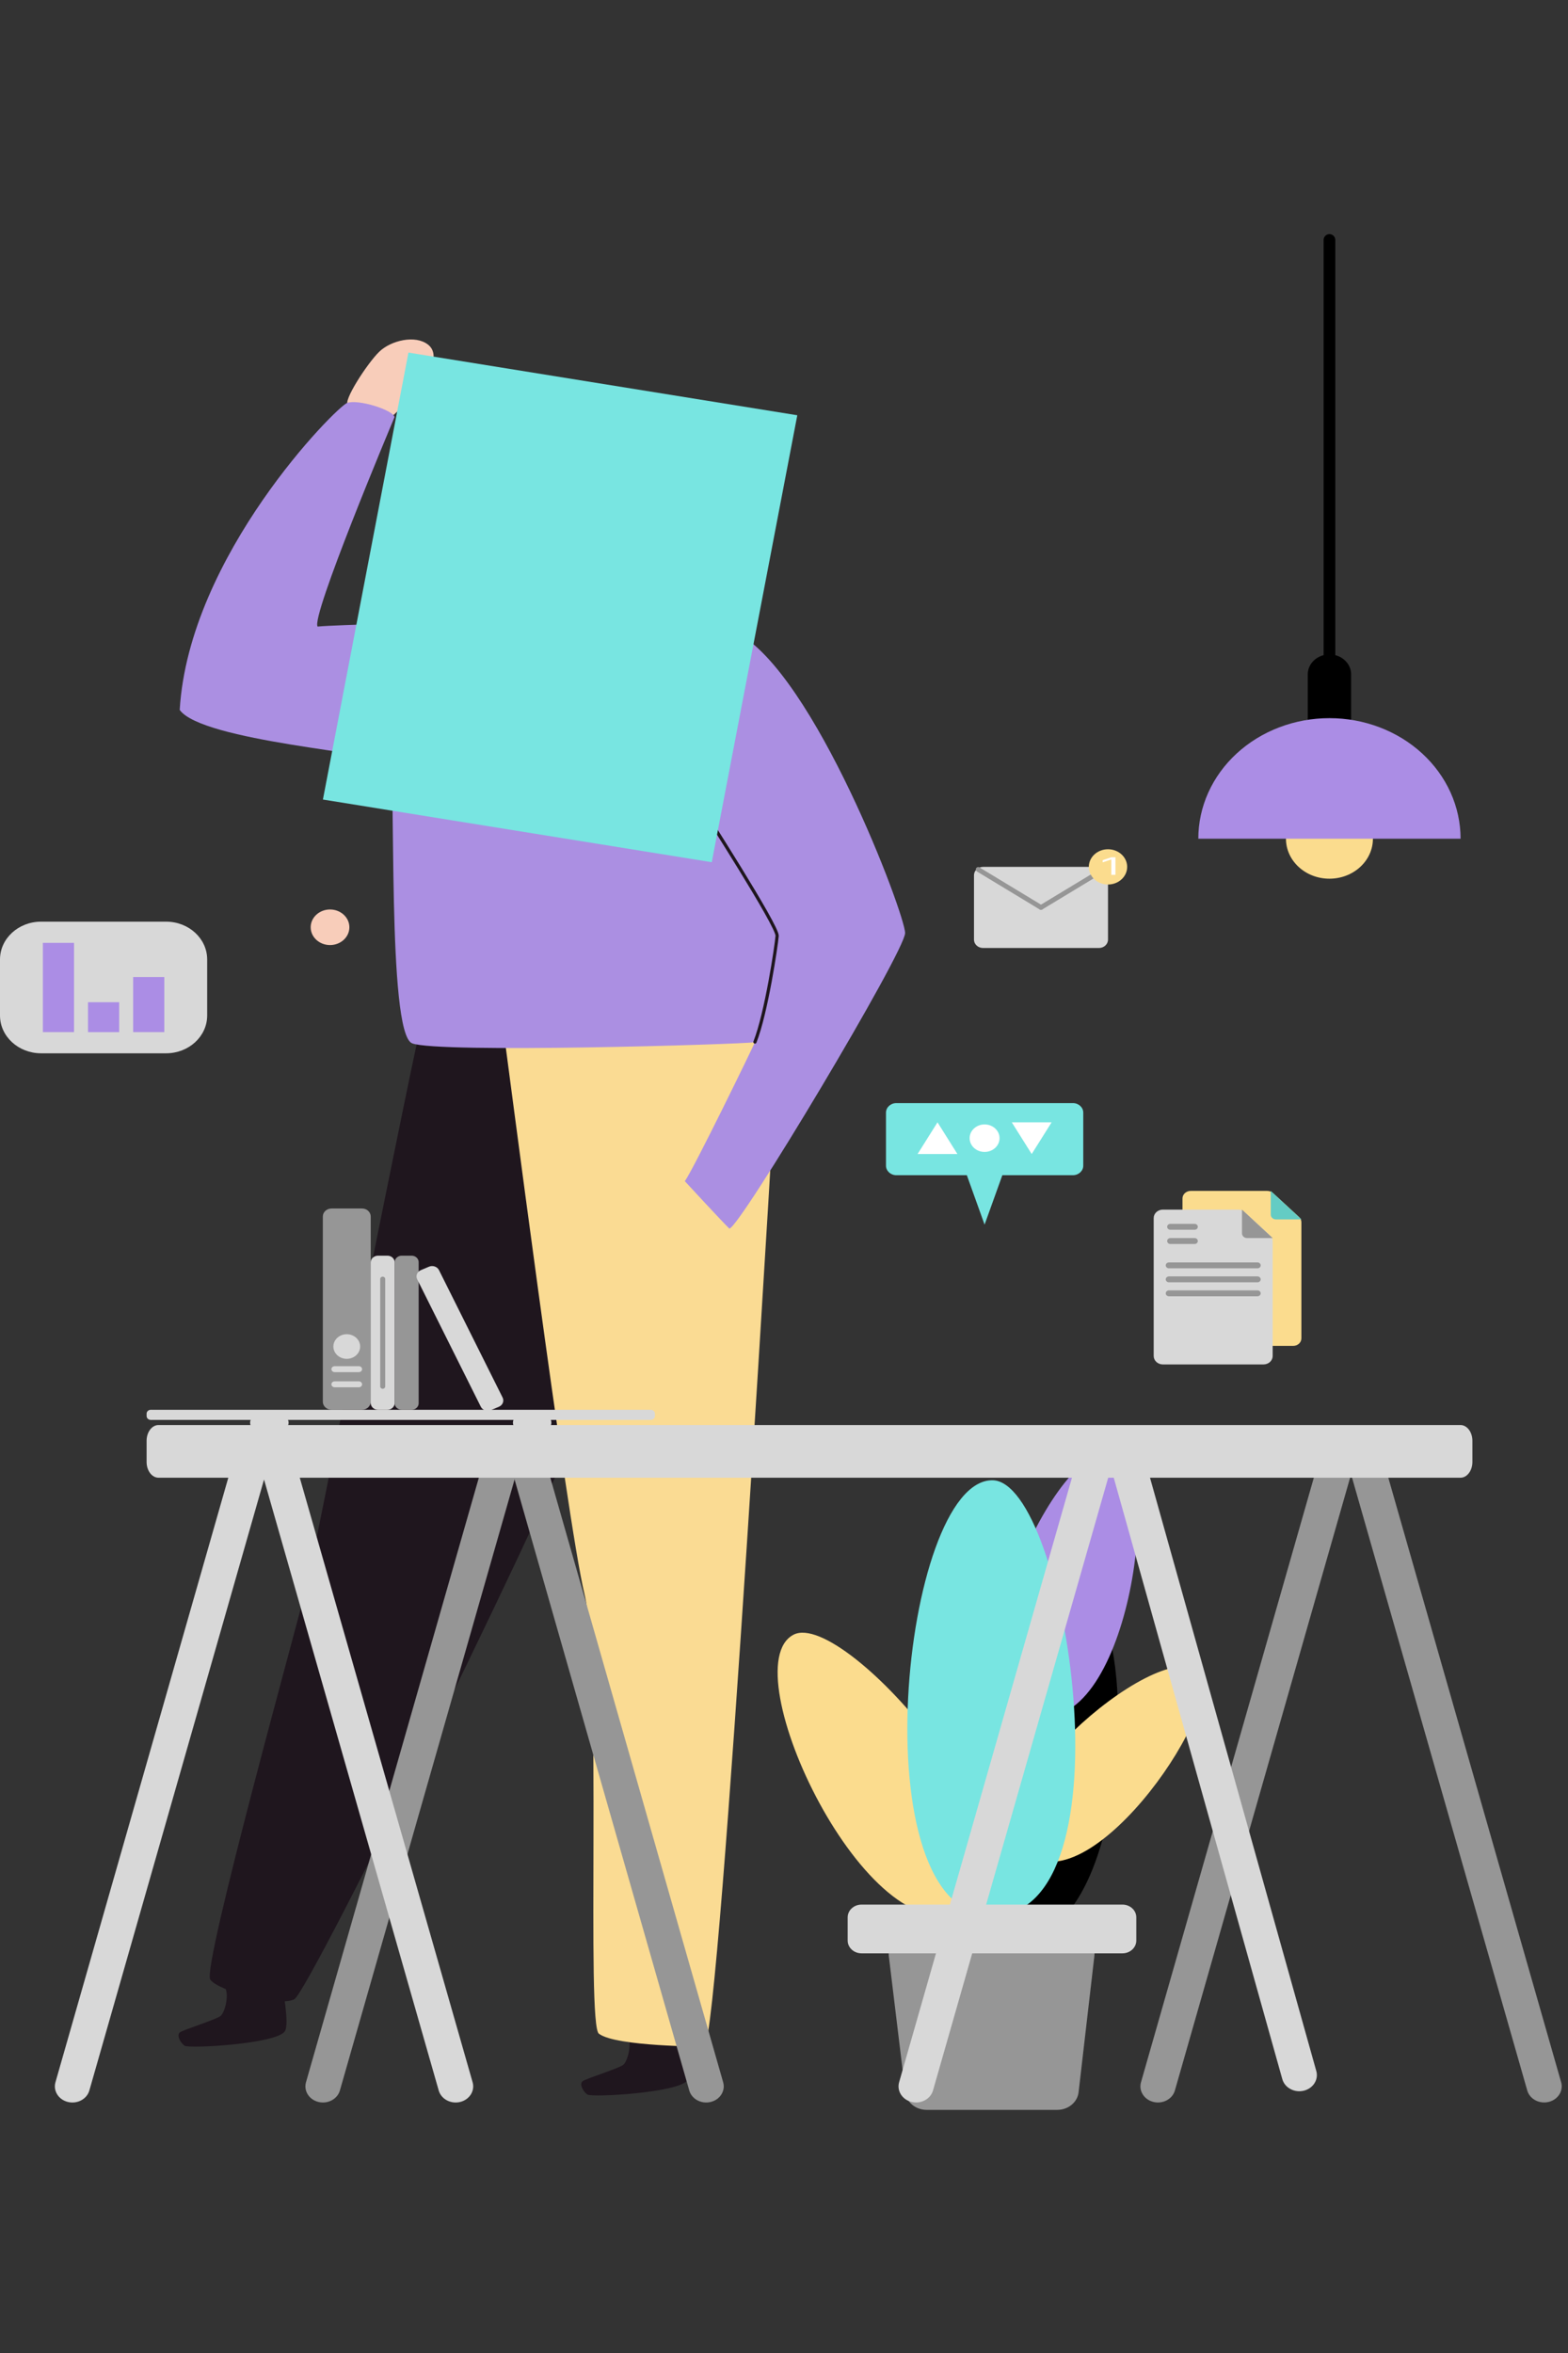 <svg width="268" height="402" viewBox="0 0 268 402" fill="none" xmlns="http://www.w3.org/2000/svg">
<rect x="0" y="0" width="268" height="402" fill="#333333" stroke="none"/>
<g clip-path="url(#clip0_1048_79645)">
<path d="M116.978 346.846C117.13 347.926 118.366 354.222 117.508 355.402C115.968 357.543 101.158 358.384 100.381 357.834C99.603 357.284 99 356.025 99.567 355.574C100.134 355.124 105.816 353.361 106.536 352.764C107.255 352.168 107.989 349.384 107.357 347.999" fill="#1F161E"/>
<path d="M48.14 338.508C48.293 339.582 49.521 345.885 48.671 347.064C47.13 349.199 32.321 350.04 31.543 349.497C30.766 348.953 30.162 347.687 30.729 347.237C31.296 346.786 36.979 345.017 37.698 344.42C38.417 343.824 39.151 341.04 38.519 339.661" fill="#1F161E"/>
<path d="M72.353 173.473C71.27 176.443 53.627 265.677 52.515 270.515C51.403 275.353 34.465 336.188 35.932 338.203C37.4 340.218 47.726 342.909 50.306 341.563C52.886 340.218 97.845 248.777 101.173 237.377C104.501 225.977 101.173 166.362 101.173 166.362L72.353 173.473Z" fill="#1F161E"/>
<path d="M85.811 174.136C86.494 179.021 96.842 259.553 99.887 272.278C102.931 285.003 100.141 346.508 102.394 347.469C105.3 349.656 120.401 349.656 120.401 349.656C123.14 347.469 132.827 180.108 132.827 180.108C132.827 180.108 108.759 160.397 85.811 174.136Z" fill="#FADB93"/>
<path d="M94.698 109.212C94.698 110.935 105.119 111.034 105.111 109.212V97.666H94.698V109.212Z" fill="#F8CDBA"/>
<path d="M105.097 104.533C105.097 103.505 101.674 99.118 99.69 99.714C102.139 98.919 104.174 97.063 105.075 97.64L105.097 104.533Z" fill="#1F161E"/>
<path d="M94.996 102.22C102.465 102.22 108.52 96.698 108.52 89.886C108.52 83.074 102.465 77.552 94.996 77.552C87.528 77.552 81.473 83.074 81.473 89.886C81.473 96.698 87.528 102.22 94.996 102.22Z" fill="#F8CDBA"/>
<path d="M82.264 94.86C83.499 94.746 84.448 94.178 84.383 93.591C84.318 93.004 83.264 92.62 82.028 92.734C80.793 92.848 79.844 93.416 79.909 94.003C79.974 94.59 81.028 94.974 82.264 94.86Z" fill="#FA9E9F"/>
<path d="M96.749 93.532C97.991 93.414 98.943 92.841 98.876 92.251C98.808 91.661 97.748 91.278 96.506 91.396C95.265 91.513 94.313 92.087 94.38 92.677C94.447 93.267 95.508 93.649 96.749 93.532Z" fill="#FA9E9F"/>
<path d="M87.751 91.072C87.388 91.655 85.499 94.154 87.875 94.87" stroke="#1F161E" stroke-width="0.69" stroke-miterlimit="10" stroke-linecap="round"/>
<path d="M92.707 97.103C93.376 97.023 94.335 96.182 94.807 95.439" stroke="#1F161E" stroke-width="0.69" stroke-miterlimit="10" stroke-linecap="round"/>
<path d="M105.932 91.072C107.578 91.072 108.912 89.855 108.912 88.355C108.912 86.854 107.578 85.637 105.932 85.637C104.287 85.637 102.953 86.854 102.953 88.355C102.953 89.855 104.287 91.072 105.932 91.072Z" fill="#F8CDBA"/>
<path d="M103.898 90.754C103.898 94.366 108.258 96.719 109.755 96.719C109.993 96.748 110.235 96.73 110.464 96.664C110.693 96.599 110.903 96.488 111.08 96.34C111.257 96.192 111.396 96.01 111.487 95.807C111.579 95.605 111.62 95.386 111.608 95.168C111.608 93.657 110.627 92.358 108.578 90.721C108.934 90.157 111.608 87.181 111.608 82.986C111.608 78.546 108.621 74.828 106.623 74.828C105.768 74.88 104.956 75.189 104.314 75.707C103.672 76.225 103.237 76.923 103.077 77.691C103.077 71.487 95.81 67.047 91.45 67.047C87.41 67.047 86.719 68.651 86.719 69.956C86.719 72.806 89.183 75.862 90.113 76.584C87.853 75.066 84.3 73.535 81.269 73.535C79.351 73.535 76.909 74.032 76.909 76.445C76.909 80.865 81.451 83.424 82.97 84.139C83.549 83.108 84.282 82.156 85.15 81.309C84.874 82.144 85.993 83.662 88.136 84.007C89.365 84.252 103.898 82.463 103.898 90.754Z" fill="#1F161E"/>
<path d="M66.453 71.653C64.083 70.962 61.759 70.148 59.491 69.214C58.481 68.671 62.819 62.01 64.832 60.081C66.845 58.153 71.002 57.165 73.174 58.888C75.347 60.611 74.003 64.853 66.453 71.653Z" fill="#F8CDBA"/>
<path d="M125.872 108.065C139.192 114.998 154.699 156.241 154.699 159.403C154.699 162.564 126.359 209.899 124.659 209.899C123.205 208.487 117.05 201.8 117.05 201.8C118.591 199.646 128.677 178.928 129.033 178.06C126.577 178.431 74.795 179.988 70.435 178.245C66.075 176.502 67.775 131.699 66.62 130.208C65.464 128.717 34.53 126.636 30.715 121.287C32.285 94.87 57.485 69.525 59.331 68.843C61.177 68.16 67.165 70.022 67.433 71.255C66.707 72.992 53.06 105.494 54.288 107.045C60.69 106.441 120.32 105.169 125.872 108.065Z" fill="#AB8FE2"/>
<path d="M118.976 136.431C120.233 138.473 132.965 158.243 132.827 159.9C132.689 161.557 131.003 173.009 129.033 178.027" stroke="#1F161E" stroke-width="0.55" stroke-miterlimit="10" stroke-linecap="round"/>
<path d="M66.838 130.559C66.659 126.731 66.88 122.897 67.499 119.107" stroke="#1F161E" stroke-width="0.55" stroke-miterlimit="10" stroke-linecap="round"/>
<g style="mix-blend-mode:multiply">
<rect width="67.336" height="77.759" transform="matrix(0.987 0.159 -0.188 0.982 69.811 60.239)" fill="#78E5E1"/>
</g>
</g>
<path d="M184.441 271.754C195.56 273.69 193.576 334.687 172.234 330.997C152.08 327.479 170.876 269.382 184.441 271.754Z" fill="black"/>
<path d="M135.624 279.284C144.472 274.68 181.509 317.517 164.568 326.328C148.563 334.687 124.851 284.9 135.624 279.284Z" fill="#FBDC8E"/>
<path d="M180.714 360.462H158.371C157.471 360.462 156.603 360.157 155.932 359.605C155.262 359.053 154.836 358.294 154.737 357.471L151.916 334.192C151.855 333.72 151.903 333.241 152.058 332.787C152.213 332.333 152.47 331.915 152.813 331.559C153.157 331.203 153.578 330.919 154.05 330.723C154.521 330.528 155.033 330.427 155.55 330.427H183.417C183.93 330.427 184.438 330.526 184.906 330.719C185.375 330.911 185.794 331.192 186.137 331.543C186.48 331.894 186.738 332.307 186.896 332.756C187.053 333.205 187.106 333.68 187.051 334.149L184.354 357.428C184.264 358.259 183.841 359.029 183.169 359.589C182.496 360.15 181.621 360.461 180.714 360.462Z" fill="#969696"/>
<path d="M190.721 248.001C199.188 250.26 192.698 297.341 176.483 293.006C161.174 288.918 180.415 245.247 190.721 248.001Z" fill="#AB8DE5"/>
<path d="M204.683 285.459C210.535 290.096 186.73 325.564 175.482 316.657C164.861 308.282 197.538 279.822 204.683 285.459Z" fill="#FBDC8E"/>
<path d="M169.601 252.895C182.276 252.895 193.881 327.285 169.601 327.285C146.673 327.285 154.169 252.895 169.601 252.895Z" fill="#78E5E1"/>
<path d="M191.844 325.392H147.252C145.943 325.392 144.882 326.367 144.882 327.57V331.54C144.882 332.743 145.943 333.718 147.252 333.718H191.844C193.153 333.718 194.214 332.743 194.214 331.54V327.57C194.214 326.367 193.153 325.392 191.844 325.392Z" fill="#D8D8D8"/>
<path d="M183.377 188.462H153.204C152.225 188.462 151.431 189.192 151.431 190.092V199.15C151.431 200.05 152.225 200.78 153.204 200.78H183.377C184.356 200.78 185.15 200.05 185.15 199.15V190.092C185.15 189.192 184.356 188.462 183.377 188.462Z" fill="#78E5E1"/>
<path d="M168.284 209.225L172.346 197.918H164.223L168.284 209.225Z" fill="#78E5E1"/>
<path d="M160.238 191.743L156.832 197.16H163.638L160.238 191.743Z" fill="white"/>
<path d="M176.337 197.16L179.743 191.743H172.931L176.337 197.16Z" fill="white"/>
<path d="M168.284 196.805C169.697 196.805 170.842 195.752 170.842 194.454C170.842 193.156 169.697 192.104 168.284 192.104C166.872 192.104 165.727 193.156 165.727 194.454C165.727 195.752 166.872 196.805 168.284 196.805Z" fill="white"/>
<path d="M187.826 148.104H168.023C167.166 148.104 166.472 148.742 166.472 149.53V160.535C166.472 161.322 167.166 161.96 168.023 161.96H187.826C188.682 161.96 189.377 161.322 189.377 160.535V149.53C189.377 148.742 188.682 148.104 187.826 148.104Z" fill="#D8D8D8"/>
<path d="M167.192 148.54L177.924 155.032" stroke="#969696" stroke-width="0.82" stroke-linecap="round" stroke-linejoin="round"/>
<path d="M189.377 148.104L177.924 155.032" stroke="#969696" stroke-width="0.82" stroke-linecap="round" stroke-linejoin="round"/>
<path d="M189.376 151.116C191.186 151.116 192.654 149.768 192.654 148.104C192.654 146.441 191.186 145.092 189.376 145.092C187.567 145.092 186.099 146.441 186.099 148.104C186.099 149.768 187.567 151.116 189.376 151.116Z" fill="#FBDC8E"/>
<path d="M190.65 146.462V149.462H189.939V146.843H189.905L188.471 147.329V146.96L189.939 146.462H190.65Z" fill="white"/>
<path d="M217.529 229.937H221.04C221.409 229.936 221.762 229.8 222.023 229.56C222.284 229.321 222.431 228.996 222.433 228.657V208.82C222.433 208.651 222.397 208.485 222.327 208.33C222.256 208.175 222.153 208.034 222.023 207.916L217.587 203.839C217.458 203.719 217.305 203.625 217.136 203.56C216.968 203.496 216.787 203.462 216.604 203.462H203.501C203.133 203.464 202.779 203.599 202.518 203.839C202.257 204.078 202.11 204.403 202.109 204.742V206.657" fill="#FBDC8E"/>
<path d="M211.63 206.657H198.755C198.549 206.657 198.344 206.695 198.154 206.767C197.963 206.84 197.79 206.947 197.644 207.081C197.499 207.216 197.383 207.375 197.305 207.551C197.226 207.726 197.186 207.914 197.187 208.104V231.664C197.187 232.046 197.352 232.414 197.646 232.685C197.94 232.956 198.339 233.109 198.755 233.111H215.954C216.371 233.109 216.77 232.956 217.064 232.685C217.358 232.414 217.523 232.046 217.523 231.664V212.085C217.523 211.895 217.483 211.707 217.405 211.532C217.327 211.356 217.212 211.197 217.066 211.063L212.736 207.082C212.443 206.811 212.045 206.659 211.63 206.657Z" fill="#D8D8D8"/>
<path d="M217.528 211.52H213.157C212.924 211.52 212.701 211.435 212.536 211.283C212.372 211.132 212.279 210.927 212.279 210.713V206.657" fill="#969696"/>
<path d="M222.45 208.33H218.078C217.845 208.329 217.621 208.243 217.455 208.091C217.29 207.939 217.196 207.733 217.195 207.518V203.462" fill="#64CCC4"/>
<path d="M204.18 209.089H200.037C199.733 209.089 199.487 209.315 199.487 209.594C199.487 209.873 199.733 210.1 200.037 210.1H204.18C204.484 210.1 204.73 209.873 204.73 209.594C204.73 209.315 204.484 209.089 204.18 209.089Z" fill="#969696"/>
<path d="M204.18 211.52H200.037C199.733 211.52 199.487 211.746 199.487 212.025C199.487 212.305 199.733 212.531 200.037 212.531H204.18C204.484 212.531 204.73 212.305 204.73 212.025C204.73 211.746 204.484 211.52 204.18 211.52Z" fill="#969696"/>
<path d="M214.924 215.678H199.797C199.493 215.678 199.247 215.904 199.247 216.183C199.247 216.462 199.493 216.689 199.797 216.689H214.924C215.228 216.689 215.475 216.462 215.475 216.183C215.475 215.904 215.228 215.678 214.924 215.678Z" fill="#969696"/>
<path d="M214.924 218.066H199.797C199.493 218.066 199.247 218.292 199.247 218.571C199.247 218.851 199.493 219.077 199.797 219.077H214.924C215.228 219.077 215.475 218.851 215.475 218.571C215.475 218.292 215.228 218.066 214.924 218.066Z" fill="#969696"/>
<path d="M214.924 220.454H199.797C199.493 220.454 199.247 220.68 199.247 220.96C199.247 221.239 199.493 221.465 199.797 221.465H214.924C215.228 221.465 215.475 221.239 215.475 220.96C215.475 220.68 215.228 220.454 214.924 220.454Z" fill="#969696"/>
<path d="M111.215 240.855H25.777C25.379 240.855 25.057 241.151 25.057 241.516V241.925C25.057 242.291 25.379 242.587 25.777 242.587H111.215C111.613 242.587 111.935 242.291 111.935 241.925V241.516C111.935 241.151 111.613 240.855 111.215 240.855Z" fill="#D8D8D8"/>
<path d="M61.866 206.462H56.675C55.848 206.462 55.177 207.079 55.177 207.839V239.478C55.177 240.238 55.848 240.855 56.675 240.855H61.866C62.693 240.855 63.364 240.238 63.364 239.478V207.839C63.364 207.079 62.693 206.462 61.866 206.462Z" fill="#969696"/>
<path d="M66.214 214.525H64.61C63.922 214.525 63.364 215.038 63.364 215.671V239.709C63.364 240.342 63.922 240.855 64.61 240.855H66.214C66.902 240.855 67.46 240.342 67.46 239.709V215.671C67.46 215.038 66.902 214.525 66.214 214.525Z" fill="#D8D8D8"/>
<path d="M70.351 214.525H68.666C68 214.525 67.46 215.021 67.46 215.633V239.747C67.46 240.359 68 240.855 68.666 240.855H70.351C71.017 240.855 71.557 240.359 71.557 239.747V215.633C71.557 215.021 71.017 214.525 70.351 214.525Z" fill="#969696"/>
<path d="M73.322 216.409L71.939 216.993C71.293 217.266 71.009 217.968 71.306 218.562L82.183 240.34C82.48 240.934 83.244 241.194 83.891 240.921L85.273 240.338C85.919 240.065 86.203 239.363 85.906 238.769L75.029 216.991C74.732 216.397 73.968 216.137 73.322 216.409Z" fill="#D8D8D8"/>
<path d="M59.268 232.152C60.531 232.152 61.556 231.21 61.556 230.049C61.556 228.887 60.531 227.945 59.268 227.945C58.004 227.945 56.98 228.887 56.98 230.049C56.98 231.21 58.004 232.152 59.268 232.152Z" fill="#D8D8D8"/>
<path d="M61.339 233.41H57.196C56.892 233.41 56.646 233.637 56.646 233.916C56.646 234.195 56.892 234.422 57.196 234.422H61.339C61.643 234.422 61.889 234.195 61.889 233.916C61.889 233.637 61.643 233.41 61.339 233.41Z" fill="#D8D8D8"/>
<path d="M61.339 235.998H57.196C56.892 235.998 56.646 236.224 56.646 236.503C56.646 236.782 56.892 237.009 57.196 237.009H61.339C61.643 237.009 61.889 236.782 61.889 236.503C61.889 236.224 61.643 235.998 61.339 235.998Z" fill="#D8D8D8"/>
<path d="M65.839 218.5C65.839 218.283 65.648 218.107 65.412 218.107C65.176 218.107 64.985 218.283 64.985 218.5V236.874C64.985 237.091 65.176 237.267 65.412 237.267C65.648 237.267 65.839 237.091 65.839 236.874V218.5Z" fill="#969696"/>
<path d="M47.868 241.721H44.204C43.4 241.721 42.747 242.32 42.747 243.06C42.747 243.8 43.4 244.399 44.204 244.399H47.868C48.672 244.399 49.325 243.8 49.325 243.06C49.325 242.32 48.672 241.721 47.868 241.721Z" fill="#D8D8D8"/>
<path d="M92.788 241.721H89.124C88.32 241.721 87.667 242.32 87.667 243.06C87.667 243.8 88.32 244.399 89.124 244.399H92.788C93.593 244.399 94.245 243.8 94.245 243.06C94.245 242.32 93.593 241.721 92.788 241.721Z" fill="#D8D8D8"/>
<path d="M230.93 115.207C230.93 113.327 229.272 111.802 227.226 111.802C225.18 111.802 223.522 113.327 223.522 115.207V126.96C223.522 128.84 225.18 130.365 227.226 130.365C229.272 130.365 230.93 128.84 230.93 126.96V115.207Z" fill="black"/>
<path d="M227.226 150.121C231.331 150.121 234.658 147.063 234.658 143.29C234.658 139.517 231.331 136.459 227.226 136.459C223.121 136.459 219.794 139.517 219.794 143.29C219.794 147.063 223.121 150.121 227.226 150.121Z" fill="#FBDC8E"/>
<path d="M227.226 122.694C224.283 122.694 221.369 123.226 218.649 124.261C215.93 125.295 213.459 126.812 211.378 128.725C209.297 130.637 207.646 132.908 206.519 135.407C205.393 137.906 204.813 140.585 204.813 143.29H249.639C249.639 140.585 249.059 137.906 247.933 135.407C246.806 132.908 245.155 130.637 243.074 128.725C240.993 126.812 238.522 125.295 235.803 124.261C233.083 123.226 230.169 122.694 227.226 122.694Z" fill="#AB8DE5"/>
<path d="M227.226 115.723V41" stroke="black" stroke-width="2" stroke-linecap="round" stroke-linejoin="round"/>
<path d="M56.408 161.46C58.234 161.46 59.715 160.099 59.715 158.421C59.715 156.742 58.234 155.382 56.408 155.382C54.582 155.382 53.102 156.742 53.102 158.421C53.102 160.099 54.582 161.46 56.408 161.46Z" fill="#F8CDBA"/>
<path d="M261.033 357.142C261.453 358.613 263.092 359.492 264.692 359.105C266.292 358.718 267.249 357.212 266.828 355.741L236.867 250.992C236.446 249.521 234.808 248.642 233.207 249.028C231.607 249.415 230.651 250.921 231.071 252.392L261.033 357.142Z" fill="#969696"/>
<path d="M230.774 252.397C231.194 250.926 230.238 249.42 228.638 249.033C227.037 248.646 225.399 249.525 224.978 250.996L195.017 355.746C194.596 357.217 195.552 358.723 197.153 359.109C198.753 359.496 200.392 358.617 200.812 357.146L230.774 252.397Z" fill="#969696"/>
<path d="M189.431 252.396C189.851 250.925 188.895 249.419 187.295 249.032C185.694 248.646 184.056 249.525 183.635 250.996L153.674 355.745C153.253 357.216 154.209 358.722 155.81 359.109C157.41 359.495 159.049 358.616 159.469 357.145L189.431 252.396Z" fill="#D8D8D8"/>
<path d="M219.169 355.208C219.582 356.684 221.219 357.571 222.824 357.191C224.429 356.811 225.395 355.307 224.981 353.831L195.522 248.771C195.109 247.296 193.472 246.408 191.867 246.789C190.262 247.169 189.296 248.673 189.71 250.148L219.169 355.208Z" fill="#D8D8D8"/>
<path d="M88.056 252.399C88.476 250.928 87.52 249.422 85.92 249.035C84.319 248.648 82.681 249.527 82.26 250.998L52.299 355.748C51.878 357.219 52.834 358.725 54.435 359.111C56.035 359.498 57.674 358.619 58.094 357.148L88.056 252.399Z" fill="#969696"/>
<path d="M117.806 357.148C118.226 358.619 119.865 359.498 121.465 359.112C123.065 358.725 124.022 357.219 123.601 355.748L93.64 250.998C93.219 249.527 91.581 248.649 89.98 249.035C88.38 249.422 87.424 250.928 87.844 252.399L117.806 357.148Z" fill="#969696"/>
<path d="M249.623 243.462H27.093C25.968 243.462 25.057 244.667 25.057 246.153V249.771C25.057 251.257 25.968 252.462 27.093 252.462H249.623C250.747 252.462 251.659 251.257 251.659 249.771V246.153C251.659 244.667 250.747 243.462 249.623 243.462Z" fill="#D8D8D8"/>
<path d="M45.234 252.4C45.655 250.929 44.698 249.423 43.098 249.037C41.498 248.65 39.859 249.529 39.438 251L9.477 355.749C9.056 357.22 10.013 358.726 11.613 359.113C13.213 359.5 14.852 358.621 15.273 357.15L45.234 252.4Z" fill="#D8D8D8"/>
<path d="M74.984 357.149C75.404 358.62 77.043 359.498 78.643 359.112C80.243 358.725 81.2 357.219 80.779 355.748L50.818 250.999C50.397 249.528 48.758 248.649 47.158 249.035C45.558 249.422 44.601 250.928 45.022 252.399L74.984 357.149Z" fill="#D8D8D8"/>
<path d="M28.388 157.462H7.022C3.144 157.462 0 160.352 0 163.917V173.497C0 177.061 3.144 179.951 7.022 179.951H28.388C32.266 179.951 35.41 177.061 35.41 173.497V163.917C35.41 160.352 32.266 157.462 28.388 157.462Z" fill="#D8D8D8"/>
<path d="M12.652 161.082H7.327V176.331H12.652V161.082Z" fill="#AB8DE5"/>
<path d="M20.371 171.227H15.045V176.337H20.371V171.227Z" fill="#AB8DE5"/>
<path d="M28.084 166.924H22.758V176.331H28.084V166.924Z" fill="#AB8DE5"/>
<defs>
<clipPath id="clip0_1048_79645">
<rect width="124.195" height="300" fill="white" transform="translate(30.504 58)"/>
</clipPath>
</defs>
</svg>
